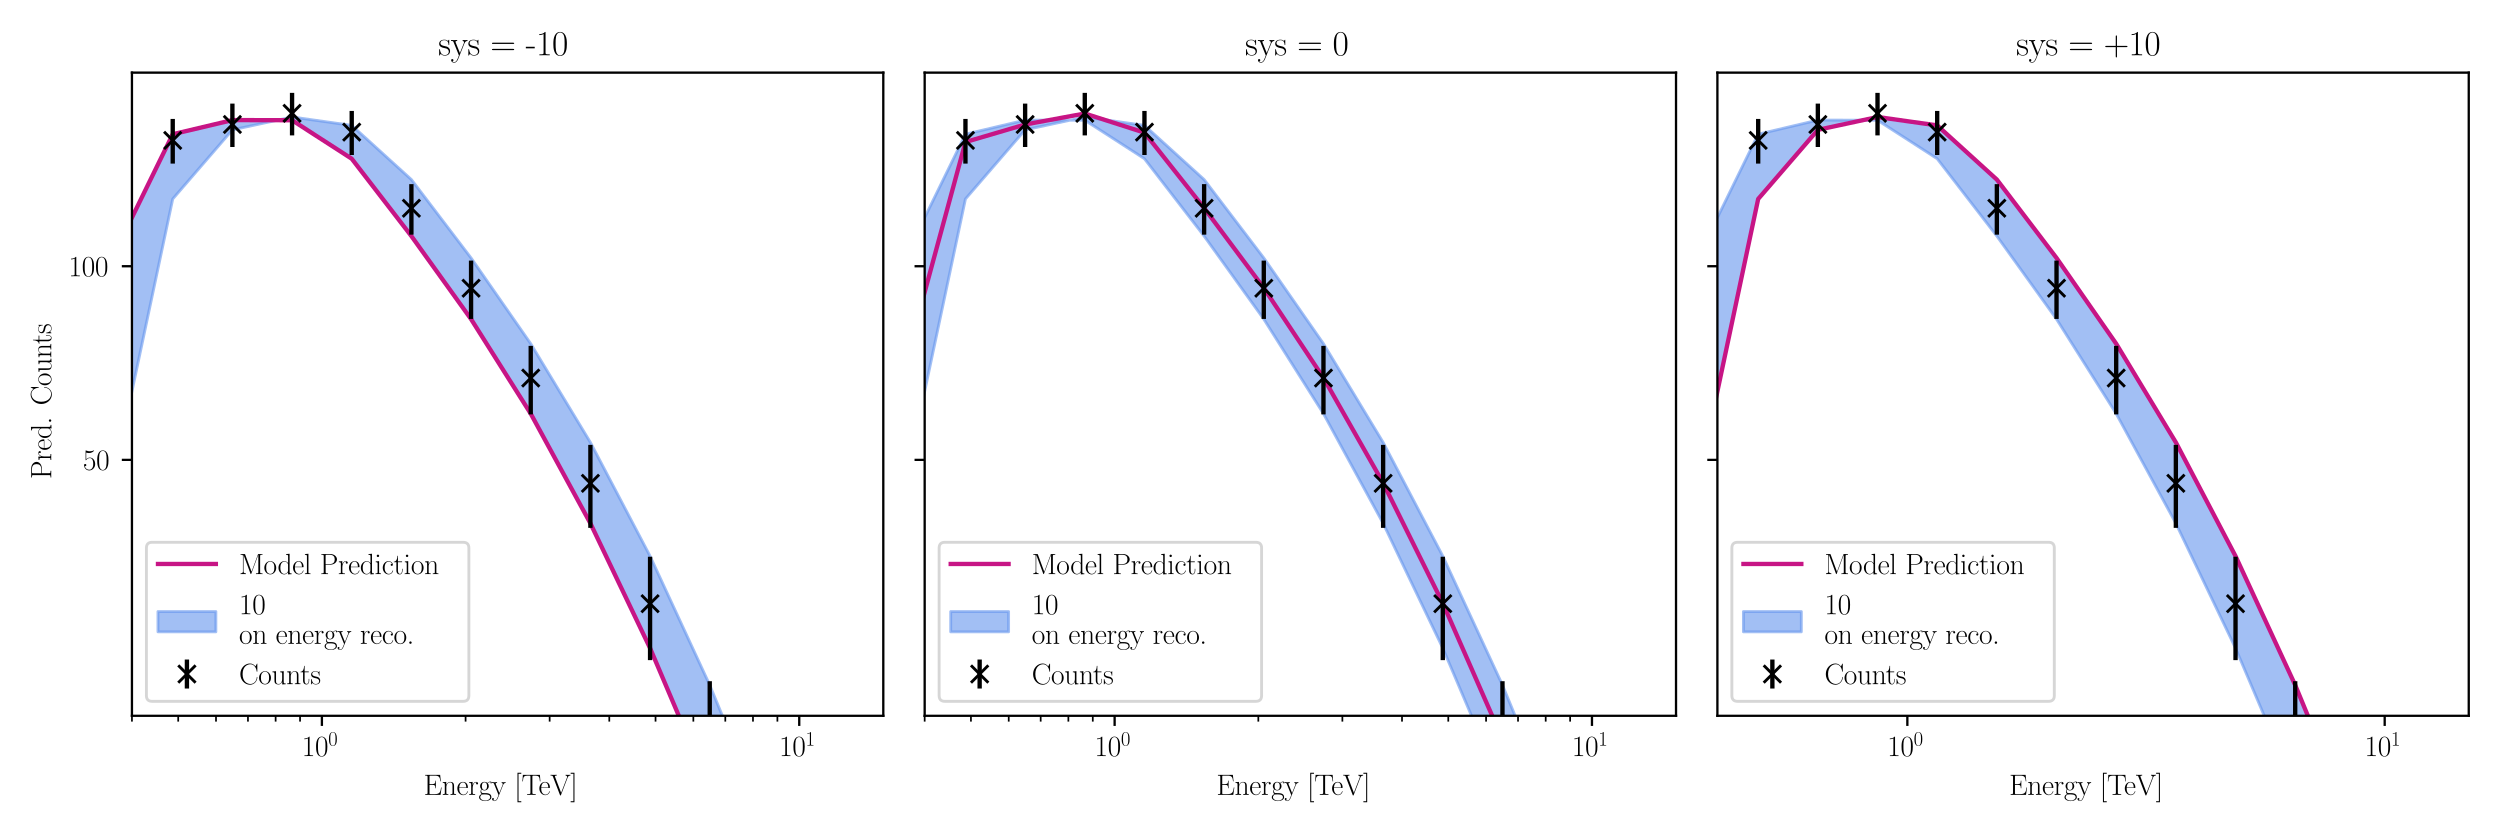 <?xml version="1.0" encoding="utf-8" standalone="no"?>
<!DOCTYPE svg PUBLIC "-//W3C//DTD SVG 1.1//EN"
  "http://www.w3.org/Graphics/SVG/1.1/DTD/svg11.dtd">
<svg xmlns:xlink="http://www.w3.org/1999/xlink" width="864pt" height="288pt" viewBox="0 0 864 288" xmlns="http://www.w3.org/2000/svg" version="1.1">
 <defs>
  <style type="text/css">*{stroke-linejoin: round; stroke-linecap: butt}</style>
 </defs>
 <g id="figure_1">
  <g id="patch_1">
   <path d="M 0 288 
L 864 288 
L 864 0 
L 0 0 
z
" style="fill: #ffffff"/>
  </g>
  <g id="axes_1">
   <g id="patch_2">
    <path d="M 45.6 247.382 
L 305.266 247.382 
L 305.266 25.102 
L 45.6 25.102 
z
" style="fill: #ffffff"/>
   </g>
   <g id="PolyCollection_1">
    <path d="M -43.411 222816.077 
L -43.411 222816.077 
L -22.79 222816.077 
L -2.169 222816.077 
L 18.452 218.324 
L 39.074 88.53 
L 59.695 46.39 
L 80.316 41.503 
L 100.937 41.549 
L 121.558 54.859 
L 142.179 81.6 
L 162.8 110.298 
L 183.422 142.971 
L 204.043 180.87 
L 224.664 223.999 
L 245.285 272.555 
L 265.906 327.235 
L 286.527 390.017 
L 307.149 461.862 
L 327.77 544.509 
L 348.391 642.738 
L 369.012 757.827 
L 389.633 893.542 
L 410.254 1067.117 
L 430.875 1328.12 
L 430.875 1115.613 
L 430.875 1115.613 
L 410.254 932.084 
L 389.633 790.149 
L 369.012 671.178 
L 348.391 569.228 
L 327.77 482.871 
L 307.149 408.609 
L 286.527 343.539 
L 265.906 286.795 
L 245.285 236.771 
L 224.664 192.196 
L 204.043 152.898 
L 183.422 118.792 
L 162.8 89.16 
L 142.179 62.068 
L 121.558 43.343 
L 100.937 40.435 
L 80.316 44.878 
L 59.695 68.757 
L 39.074 166.047 
L 18.452 222816.077 
L -2.169 222816.077 
L -22.79 222816.077 
L -43.411 222816.077 
z
" clip-path="url(#p0a5ef871a7)" style="fill: #6495ed; fill-opacity: 0.6; stroke: #6495ed; stroke-opacity: 0.6"/>
   </g>
   <g id="matplotlib.axis_1">
    <g id="xtick_1">
     <g id="line2d_1">
      <defs>
       <path id="mfe1169cfa1" d="M 0 0 
L 0 3.5 
" style="stroke: #000000; stroke-width: 0.8"/>
      </defs>
      <g>
       <use xlink:href="#mfe1169cfa1" x="111.248" y="247.382" style="stroke: #000000; stroke-width: 0.8"/>
      </g>
     </g>
     <g id="text_1">
      <!-- $\mathdefault{10^{0}}$ -->
      <g transform="translate(104.281 261.3) scale(0.1 -0.1)">
       <defs>
        <path id="CMR17-31" d="M 1702 4083 
C 1702 4217 1696 4224 1606 4224 
C 1357 3927 979 3833 621 3820 
C 602 3820 570 3820 563 3808 
C 557 3795 557 3782 557 3648 
C 755 3648 1088 3686 1344 3839 
L 1344 467 
C 1344 243 1331 166 781 166 
L 589 166 
L 589 0 
C 896 6 1216 12 1523 12 
C 1830 12 2150 6 2458 0 
L 2458 166 
L 2266 166 
C 1715 166 1702 236 1702 467 
L 1702 4083 
z
" transform="scale(0.016)"/>
        <path id="CMR17-30" d="M 2688 2038 
C 2688 2430 2682 3099 2413 3613 
C 2176 4063 1798 4224 1466 4224 
C 1158 4224 768 4082 525 3620 
C 269 3137 243 2539 243 2038 
C 243 1671 250 1112 448 623 
C 723 -39 1216 -128 1466 -128 
C 1760 -128 2208 -7 2470 604 
C 2662 1048 2688 1568 2688 2038 
z
M 1466 -26 
C 1056 -26 813 328 723 816 
C 653 1196 653 1749 653 2109 
C 653 2604 653 3015 736 3407 
C 858 3954 1216 4121 1466 4121 
C 1728 4121 2067 3947 2189 3420 
C 2272 3054 2278 2623 2278 2109 
C 2278 1691 2278 1176 2202 797 
C 2067 96 1690 -26 1466 -26 
z
" transform="scale(0.016)"/>
       </defs>
       <use xlink:href="#CMR17-31" transform="scale(0.996)"/>
       <use xlink:href="#CMR17-30" transform="translate(45.69 0) scale(0.996)"/>
       <use xlink:href="#CMR17-30" transform="translate(91.381 36.154) scale(0.697)"/>
      </g>
     </g>
    </g>
    <g id="xtick_2">
     <g id="line2d_2">
      <g>
       <use xlink:href="#mfe1169cfa1" x="276.217" y="247.382" style="stroke: #000000; stroke-width: 0.8"/>
      </g>
     </g>
     <g id="text_2">
      <!-- $\mathdefault{10^{1}}$ -->
      <g transform="translate(269.25 261.3) scale(0.1 -0.1)">
       <use xlink:href="#CMR17-31" transform="scale(0.996)"/>
       <use xlink:href="#CMR17-30" transform="translate(45.69 0) scale(0.996)"/>
       <use xlink:href="#CMR17-31" transform="translate(91.381 36.154) scale(0.697)"/>
      </g>
     </g>
    </g>
    <g id="xtick_3">
     <g id="line2d_3">
      <defs>
       <path id="md162d1a7fc" d="M 0 0 
L 0 2 
" style="stroke: #000000; stroke-width: 0.6"/>
      </defs>
      <g>
       <use xlink:href="#md162d1a7fc" x="45.6" y="247.382" style="stroke: #000000; stroke-width: 0.6"/>
      </g>
     </g>
    </g>
    <g id="xtick_4">
     <g id="line2d_4">
      <g>
       <use xlink:href="#md162d1a7fc" x="61.587" y="247.382" style="stroke: #000000; stroke-width: 0.6"/>
      </g>
     </g>
    </g>
    <g id="xtick_5">
     <g id="line2d_5">
      <g>
       <use xlink:href="#md162d1a7fc" x="74.649" y="247.382" style="stroke: #000000; stroke-width: 0.6"/>
      </g>
     </g>
    </g>
    <g id="xtick_6">
     <g id="line2d_6">
      <g>
       <use xlink:href="#md162d1a7fc" x="85.693" y="247.382" style="stroke: #000000; stroke-width: 0.6"/>
      </g>
     </g>
    </g>
    <g id="xtick_7">
     <g id="line2d_7">
      <g>
       <use xlink:href="#md162d1a7fc" x="95.26" y="247.382" style="stroke: #000000; stroke-width: 0.6"/>
      </g>
     </g>
    </g>
    <g id="xtick_8">
     <g id="line2d_8">
      <g>
       <use xlink:href="#md162d1a7fc" x="103.699" y="247.382" style="stroke: #000000; stroke-width: 0.6"/>
      </g>
     </g>
    </g>
    <g id="xtick_9">
     <g id="line2d_9">
      <g>
       <use xlink:href="#md162d1a7fc" x="160.908" y="247.382" style="stroke: #000000; stroke-width: 0.6"/>
      </g>
     </g>
    </g>
    <g id="xtick_10">
     <g id="line2d_10">
      <g>
       <use xlink:href="#md162d1a7fc" x="189.958" y="247.382" style="stroke: #000000; stroke-width: 0.6"/>
      </g>
     </g>
    </g>
    <g id="xtick_11">
     <g id="line2d_11">
      <g>
       <use xlink:href="#md162d1a7fc" x="210.569" y="247.382" style="stroke: #000000; stroke-width: 0.6"/>
      </g>
     </g>
    </g>
    <g id="xtick_12">
     <g id="line2d_12">
      <g>
       <use xlink:href="#md162d1a7fc" x="226.556" y="247.382" style="stroke: #000000; stroke-width: 0.6"/>
      </g>
     </g>
    </g>
    <g id="xtick_13">
     <g id="line2d_13">
      <g>
       <use xlink:href="#md162d1a7fc" x="239.619" y="247.382" style="stroke: #000000; stroke-width: 0.6"/>
      </g>
     </g>
    </g>
    <g id="xtick_14">
     <g id="line2d_14">
      <g>
       <use xlink:href="#md162d1a7fc" x="250.663" y="247.382" style="stroke: #000000; stroke-width: 0.6"/>
      </g>
     </g>
    </g>
    <g id="xtick_15">
     <g id="line2d_15">
      <g>
       <use xlink:href="#md162d1a7fc" x="260.23" y="247.382" style="stroke: #000000; stroke-width: 0.6"/>
      </g>
     </g>
    </g>
    <g id="xtick_16">
     <g id="line2d_16">
      <g>
       <use xlink:href="#md162d1a7fc" x="268.668" y="247.382" style="stroke: #000000; stroke-width: 0.6"/>
      </g>
     </g>
    </g>
    <g id="text_3">
     <!-- Energy [TeV] -->
     <g transform="translate(146.431 274.709) scale(0.1 -0.1)">
      <defs>
       <path id="CMR17-45" d="M 3885 1614 
L 3770 1614 
C 3629 676 3546 166 2419 166 
L 1530 166 
C 1274 166 1261 198 1261 415 
L 1261 2176 
L 1862 2176 
C 2464 2176 2522 1959 2522 1429 
L 2637 1429 
L 2637 3086 
L 2522 3086 
C 2522 2558 2464 2342 1862 2342 
L 1261 2342 
L 1261 3924 
C 1261 4141 1274 4172 1530 4172 
L 2406 4172 
C 3398 4172 3514 3778 3603 2933 
L 3718 2933 
L 3565 4339 
L 326 4339 
L 326 4172 
C 768 4172 838 4172 838 3886 
L 838 453 
C 838 166 768 166 326 166 
L 326 0 
L 3654 0 
L 3885 1614 
z
" transform="scale(0.016)"/>
       <path id="CMR17-6e" d="M 2656 1954 
C 2656 2282 2592 2816 1837 2816 
C 1331 2816 1069 2424 973 2166 
L 966 2166 
L 966 2816 
L 211 2745 
L 211 2578 
C 589 2578 646 2540 646 2231 
L 646 443 
C 646 198 621 166 211 166 
L 211 0 
C 365 12 646 12 813 12 
C 979 12 1267 12 1421 0 
L 1421 166 
C 1011 166 986 192 986 443 
L 986 1678 
C 986 2269 1344 2713 1792 2713 
C 2266 2713 2317 2289 2317 1980 
L 2317 443 
C 2317 198 2291 166 1882 166 
L 1882 0 
C 2035 12 2317 12 2483 12 
C 2650 12 2938 12 3091 0 
L 3091 166 
C 2682 166 2656 192 2656 443 
L 2656 1954 
z
" transform="scale(0.016)"/>
       <path id="CMR17-65" d="M 2438 1503 
C 2464 1529 2464 1542 2464 1606 
C 2464 2251 2118 2816 1389 2816 
C 710 2816 173 2175 173 1394 
C 173 554 781 -64 1459 -64 
C 2176 -64 2458 619 2458 755 
C 2458 800 2419 800 2406 800 
C 2362 800 2355 787 2330 709 
C 2189 270 1837 51 1504 51 
C 1229 51 954 206 781 490 
C 582 819 582 1200 582 1503 
L 2438 1503 
z
M 589 1600 
C 634 2511 1126 2713 1382 2713 
C 1818 2713 2112 2308 2118 1600 
L 589 1600 
z
" transform="scale(0.016)"/>
       <path id="CMR17-72" d="M 960 1517 
C 960 2134 1222 2713 1702 2713 
C 1747 2713 1792 2707 1837 2687 
C 1837 2687 1696 2642 1696 2475 
C 1696 2321 1818 2257 1914 2257 
C 1990 2257 2131 2302 2131 2482 
C 2131 2687 1926 2816 1709 2816 
C 1222 2816 1011 2340 947 2115 
L 941 2115 
L 941 2816 
L 198 2745 
L 198 2578 
C 576 2578 634 2540 634 2231 
L 634 443 
C 634 198 608 166 198 166 
L 198 0 
C 352 12 646 12 813 12 
C 998 12 1325 12 1498 0 
L 1498 166 
C 1037 166 960 166 960 455 
L 960 1517 
z
" transform="scale(0.016)"/>
       <path id="CMR17-67" d="M 710 1165 
C 832 1068 1043 960 1299 960 
C 1805 960 2240 1359 2240 1895 
C 2240 2063 2189 2321 1997 2521 
C 2176 2713 2438 2777 2586 2777 
C 2611 2777 2650 2777 2682 2758 
C 2656 2751 2598 2726 2598 2623 
C 2598 2540 2656 2483 2739 2483 
C 2835 2483 2886 2547 2886 2630 
C 2886 2751 2790 2880 2586 2880 
C 2330 2880 2106 2758 1926 2591 
C 1734 2764 1504 2828 1299 2828 
C 794 2828 358 2431 358 1895 
C 358 1527 570 1294 634 1230 
C 442 1004 442 742 442 710 
C 442 544 506 300 723 166 
C 390 82 128 -184 128 -517 
C 128 -996 736 -1344 1466 -1344 
C 2170 -1344 2803 -1009 2803 -510 
C 2803 384 1856 384 1363 384 
C 1216 384 954 384 922 390 
C 723 422 589 601 589 825 
C 589 883 589 1024 710 1165 
z
M 1299 1068 
C 736 1068 736 1766 736 1895 
C 736 2024 736 2719 1299 2719 
C 1862 2719 1862 2024 1862 1895 
C 1862 1766 1862 1068 1299 1068 
z
M 1466 -1236 
C 826 -1236 384 -883 384 -517 
C 384 -311 493 -118 634 -11 
C 794 102 858 102 1293 102 
C 1818 102 2547 102 2547 -517 
C 2547 -883 2106 -1236 1466 -1236 
z
" transform="scale(0.016)"/>
       <path id="CMR17-79" d="M 2496 2183 
C 2656 2579 2944 2585 3034 2585 
L 3034 2752 
C 2912 2745 2752 2739 2630 2739 
C 2496 2739 2285 2739 2157 2752 
L 2157 2585 
C 2400 2566 2406 2384 2406 2332 
C 2406 2268 2394 2235 2362 2158 
L 1664 409 
L 902 2300 
C 870 2378 870 2423 870 2430 
C 870 2572 1018 2585 1171 2585 
L 1171 2752 
C 1018 2739 742 2739 582 2739 
C 410 2739 205 2739 64 2752 
L 64 2585 
C 410 2585 448 2553 531 2345 
L 1485 -31 
C 1197 -795 1030 -1242 627 -1242 
C 557 -1242 397 -1223 282 -1106 
C 429 -1093 493 -1002 493 -892 
C 493 -782 416 -685 288 -685 
C 147 -685 77 -782 77 -899 
C 77 -1158 339 -1344 627 -1344 
C 998 -1344 1229 -983 1357 -659 
L 2496 2183 
z
" transform="scale(0.016)"/>
       <path id="CMR17-5b" d="M 1504 -1600 
L 1504 -1376 
L 902 -1376 
L 902 4575 
L 1504 4575 
L 1504 4800 
L 678 4800 
L 678 -1600 
L 1504 -1600 
z
" transform="scale(0.016)"/>
       <path id="CMR17-54" d="M 3981 4332 
L 288 4332 
L 179 2924 
L 294 2924 
C 378 3981 467 4166 1453 4166 
C 1568 4166 1754 4166 1805 4159 
C 1926 4140 1926 4064 1926 3917 
L 1926 465 
C 1926 236 1907 166 1376 166 
L 1197 166 
L 1197 0 
C 1504 6 1824 12 2138 12 
C 2451 12 2771 6 3078 0 
L 3078 166 
L 2899 166 
C 2368 166 2349 236 2349 465 
L 2349 3917 
C 2349 4057 2349 4134 2464 4159 
C 2515 4166 2701 4166 2816 4166 
C 3795 4166 3891 3981 3974 2924 
L 4090 2924 
L 3981 4332 
z
" transform="scale(0.016)"/>
       <path id="CMR17-56" d="M 3776 3762 
C 3834 3903 3936 4179 4365 4185 
L 4365 4352 
C 4218 4339 4051 4339 3891 4339 
C 3738 4339 3475 4339 3328 4352 
L 3328 4185 
C 3648 4166 3661 3942 3661 3903 
C 3661 3833 3642 3788 3622 3737 
L 2362 448 
L 1043 3903 
C 1024 3948 1011 3980 1011 4012 
C 1011 4185 1267 4185 1402 4185 
L 1402 4352 
C 1197 4339 896 4339 685 4339 
C 518 4339 218 4339 64 4352 
L 64 4185 
C 435 4185 506 4160 582 3955 
L 2106 -26 
C 2138 -116 2144 -128 2214 -128 
C 2285 -128 2291 -116 2323 -26 
L 3776 3762 
z
" transform="scale(0.016)"/>
       <path id="CMR17-5d" d="M 915 4800 
L 90 4800 
L 90 4575 
L 691 4575 
L 691 -1376 
L 90 -1376 
L 90 -1600 
L 915 -1600 
L 915 4800 
z
" transform="scale(0.016)"/>
      </defs>
      <use xlink:href="#CMR17-45" transform="scale(0.996)"/>
      <use xlink:href="#CMR17-6e" transform="translate(62.586 0) scale(0.996)"/>
      <use xlink:href="#CMR17-65" transform="translate(113.482 0) scale(0.996)"/>
      <use xlink:href="#CMR17-72" transform="translate(153.967 0) scale(0.996)"/>
      <use xlink:href="#CMR17-67" transform="translate(189.248 0) scale(0.996)"/>
      <use xlink:href="#CMR17-79" transform="translate(234.939 0) scale(0.996)"/>
      <use xlink:href="#CMR17-5b" transform="translate(313.307 0) scale(0.996)"/>
      <use xlink:href="#CMR17-54" transform="translate(338.179 0) scale(0.996)"/>
      <use xlink:href="#CMR17-65" transform="translate(396.881 0) scale(0.996)"/>
      <use xlink:href="#CMR17-56" transform="translate(437.367 0) scale(0.996)"/>
      <use xlink:href="#CMR17-5d" transform="translate(506.439 0) scale(0.996)"/>
     </g>
    </g>
   </g>
   <g id="matplotlib.axis_2">
    <g id="ytick_1">
     <g id="line2d_17">
      <defs>
       <path id="m25ffaf024b" d="M 0 0 
L -3.5 0 
" style="stroke: #000000; stroke-width: 0.8"/>
      </defs>
      <g>
       <use xlink:href="#m25ffaf024b" x="45.6" y="158.928" style="stroke: #000000; stroke-width: 0.8"/>
      </g>
     </g>
     <g id="text_4">
      <!-- 50 -->
      <g transform="translate(28.637 162.387) scale(0.1 -0.1)">
       <defs>
        <path id="CMR17-35" d="M 730 3750 
C 794 3724 1056 3641 1325 3641 
C 1920 3641 2246 3961 2432 4140 
C 2432 4191 2432 4224 2394 4224 
C 2387 4224 2374 4224 2323 4198 
C 2099 4102 1837 4032 1517 4032 
C 1325 4032 1037 4055 723 4191 
C 653 4224 640 4224 634 4224 
C 602 4224 595 4217 595 4090 
L 595 2231 
C 595 2113 595 2080 659 2080 
C 691 2080 704 2093 736 2139 
C 941 2435 1222 2560 1542 2560 
C 1766 2560 2246 2415 2246 1293 
C 2246 1087 2246 716 2054 422 
C 1894 159 1645 25 1370 25 
C 947 25 518 319 403 812 
C 429 806 480 793 506 793 
C 589 793 749 838 749 1036 
C 749 1209 627 1280 506 1280 
C 358 1280 262 1190 262 1011 
C 262 454 704 -128 1382 -128 
C 2042 -128 2669 441 2669 1267 
C 2669 2054 2170 2662 1549 2662 
C 1222 2662 947 2540 730 2304 
L 730 3750 
z
" transform="scale(0.016)"/>
       </defs>
       <use xlink:href="#CMR17-35" transform="scale(0.996)"/>
       <use xlink:href="#CMR17-30" transform="translate(45.69 0) scale(0.996)"/>
      </g>
     </g>
    </g>
    <g id="ytick_2">
     <g id="line2d_18">
      <g>
       <use xlink:href="#m25ffaf024b" x="45.6" y="92.015" style="stroke: #000000; stroke-width: 0.8"/>
      </g>
     </g>
     <g id="text_5">
      <!-- 100 -->
      <g transform="translate(23.656 95.474) scale(0.1 -0.1)">
       <use xlink:href="#CMR17-31" transform="scale(0.996)"/>
       <use xlink:href="#CMR17-30" transform="translate(45.69 0) scale(0.996)"/>
       <use xlink:href="#CMR17-30" transform="translate(91.381 0) scale(0.996)"/>
      </g>
     </g>
    </g>
    <g id="text_6">
     <!-- Pred. Counts -->
     <g transform="translate(17.718 165.549) rotate(-90) scale(0.1 -0.1)">
      <defs>
       <path id="CMR17-50" d="M 1267 2048 
L 2291 2048 
C 3117 2048 3718 2583 3718 3187 
C 3718 3791 3130 4352 2291 4352 
L 333 4352 
L 333 4185 
C 774 4185 845 4185 845 3899 
L 845 453 
C 845 166 774 166 333 166 
L 333 0 
C 518 12 858 12 1056 12 
C 1254 12 1594 12 1779 0 
L 1779 166 
C 1338 166 1267 166 1267 453 
L 1267 2048 
z
M 1254 2182 
L 1254 3937 
C 1254 4153 1267 4185 1523 4185 
L 2170 4185 
C 2995 4185 3232 3715 3232 3187 
C 3232 2608 2950 2182 2170 2182 
L 1254 2182 
z
" transform="scale(0.016)"/>
       <path id="CMR17-64" d="M 1869 4345 
L 1869 4179 
C 2246 4179 2304 4141 2304 3843 
L 2304 2371 
C 2278 2403 2016 2816 1498 2816 
C 845 2816 211 2228 211 1376 
C 211 529 806 -64 1434 -64 
C 1978 -64 2259 361 2291 406 
L 2291 -64 
L 3066 -13 
L 3066 154 
C 2688 154 2630 193 2630 503 
L 2630 4416 
L 1869 4345 
z
M 2291 762 
C 2291 568 2176 393 2029 264 
C 1811 70 1594 38 1472 38 
C 1286 38 621 135 621 1369 
C 621 2636 1363 2713 1530 2713 
C 1824 2713 2061 2545 2208 2313 
C 2291 2177 2291 2157 2291 2041 
L 2291 762 
z
" transform="scale(0.016)"/>
       <path id="CMR17-2e" d="M 1062 262 
C 1062 422 934 524 800 524 
C 672 524 538 422 538 262 
C 538 102 666 0 800 0 
C 928 0 1062 102 1062 262 
z
" transform="scale(0.016)"/>
       <path id="CMR17-43" d="M 3974 4351 
C 3974 4467 3968 4473 3930 4473 
C 3904 4473 3898 4467 3853 4390 
L 3571 3849 
C 3258 4249 2874 4480 2381 4480 
C 1286 4480 294 3507 294 2179 
C 294 837 1286 -128 2387 -128 
C 3366 -128 3974 741 3974 1482 
C 3974 1547 3974 1573 3917 1573 
C 3866 1573 3866 1553 3859 1495 
C 3808 592 3168 38 2477 38 
C 1824 38 781 502 781 2179 
C 781 3862 1843 4313 2464 4313 
C 3187 4313 3712 3681 3834 2785 
C 3846 2707 3846 2695 3904 2695 
C 3974 2695 3974 2707 3974 2824 
L 3974 4351 
z
" transform="scale(0.016)"/>
       <path id="CMR17-6f" d="M 2758 1356 
C 2758 2176 2163 2816 1466 2816 
C 768 2816 173 2176 173 1356 
C 173 550 768 -64 1466 -64 
C 2163 -64 2758 550 2758 1356 
z
M 1466 51 
C 1165 51 909 230 762 480 
C 602 768 582 1126 582 1408 
C 582 1676 595 2009 762 2297 
C 890 2508 1139 2713 1466 2713 
C 1754 2713 1997 2553 2150 2329 
C 2349 2028 2349 1606 2349 1408 
C 2349 1158 2336 774 2163 467 
C 1984 172 1709 51 1466 51 
z
" transform="scale(0.016)"/>
       <path id="CMR17-75" d="M 1882 2745 
L 1882 2579 
C 2259 2579 2317 2540 2317 2229 
L 2317 1053 
C 2317 510 2029 38 1555 38 
C 1030 38 986 355 986 691 
L 986 2816 
L 211 2745 
L 211 2579 
C 467 2579 640 2579 646 2320 
L 646 1079 
C 646 646 646 368 813 187 
C 896 103 1056 -64 1517 -64 
C 2061 -64 2272 400 2323 536 
L 2330 536 
L 2330 -64 
L 3091 -13 
L 3091 154 
C 2714 154 2656 193 2656 503 
L 2656 2816 
L 1882 2745 
z
" transform="scale(0.016)"/>
       <path id="CMR17-74" d="M 966 2585 
L 1862 2585 
L 1862 2752 
L 966 2752 
L 966 3968 
L 851 3968 
C 838 3292 614 2700 70 2687 
L 70 2585 
L 627 2585 
L 627 778 
C 627 655 627 -64 1370 -64 
C 1747 -64 1965 308 1965 784 
L 1965 1151 
L 1850 1151 
L 1850 790 
C 1850 347 1677 51 1408 51 
C 1222 51 966 179 966 765 
L 966 2585 
z
" transform="scale(0.016)"/>
       <path id="CMR17-73" d="M 1978 2688 
C 1978 2803 1971 2809 1933 2809 
C 1907 2809 1901 2803 1824 2707 
C 1805 2681 1747 2617 1728 2592 
C 1523 2809 1235 2816 1126 2816 
C 416 2816 160 2444 160 2073 
C 160 1497 813 1363 998 1324 
C 1402 1241 1542 1216 1677 1100 
C 1760 1024 1901 883 1901 652 
C 1901 384 1747 38 1158 38 
C 602 38 403 460 288 1024 
C 269 1113 269 1120 218 1120 
C 166 1120 160 1113 160 985 
L 160 64 
C 160 -52 166 -58 205 -58 
C 237 -58 243 -52 275 0 
C 314 57 410 211 448 275 
C 576 102 800 -64 1158 -64 
C 1792 -64 2131 281 2131 780 
C 2131 1107 1958 1280 1875 1356 
C 1683 1555 1459 1600 1190 1651 
C 838 1728 390 1817 390 2208 
C 390 2374 480 2726 1126 2726 
C 1811 2726 1850 2086 1862 1881 
C 1869 1849 1901 1843 1920 1843 
C 1978 1843 1978 1862 1978 1971 
L 1978 2688 
z
" transform="scale(0.016)"/>
      </defs>
      <use xlink:href="#CMR17-50" transform="scale(0.996)"/>
      <use xlink:href="#CMR17-72" transform="translate(62.586 0) scale(0.996)"/>
      <use xlink:href="#CMR17-65" transform="translate(97.867 0) scale(0.996)"/>
      <use xlink:href="#CMR17-64" transform="translate(138.353 0) scale(0.996)"/>
      <use xlink:href="#CMR17-2e" transform="translate(189.248 0) scale(0.996)"/>
      <use xlink:href="#CMR17-43" transform="translate(254.605 0) scale(0.996)"/>
      <use xlink:href="#CMR17-6f" transform="translate(321.115 0) scale(0.996)"/>
      <use xlink:href="#CMR17-75" transform="translate(366.805 0) scale(0.996)"/>
      <use xlink:href="#CMR17-6e" transform="translate(417.701 0) scale(0.996)"/>
      <use xlink:href="#CMR17-74" transform="translate(465.993 0) scale(0.996)"/>
      <use xlink:href="#CMR17-73" transform="translate(501.274 0) scale(0.996)"/>
     </g>
    </g>
   </g>
   <g id="line2d_19">
    <path d="M 18.446 289 
L 18.452 218.324 
L 39.074 88.53 
L 59.695 46.39 
L 80.316 41.503 
L 100.937 41.549 
L 121.558 54.859 
L 142.179 81.6 
L 162.8 110.298 
L 183.422 142.971 
L 204.043 180.87 
L 224.664 223.999 
L 245.285 272.555 
L 251.487 289 
" clip-path="url(#p0a5ef871a7)" style="fill: none; stroke: #c71585; stroke-width: 1.5; stroke-linecap: square"/>
   </g>
   <g id="LineCollection_1">
    <path clip-path="url(#p0a5ef871a7)" style="fill: none; stroke: #000000; stroke-width: 1.5"/>
    <path clip-path="url(#p0a5ef871a7)" style="fill: none; stroke: #000000; stroke-width: 1.5"/>
    <path clip-path="url(#p0a5ef871a7)" style="fill: none; stroke: #000000; stroke-width: 1.5"/>
    <path clip-path="url(#p0a5ef871a7)" style="fill: none; stroke: #000000; stroke-width: 1.5"/>
    <path d="M 39.074 136.732 
L 39.074 113.771 
" clip-path="url(#p0a5ef871a7)" style="fill: none; stroke: #000000; stroke-width: 1.5"/>
    <path d="M 59.695 56.55 
L 59.695 41.105 
" clip-path="url(#p0a5ef871a7)" style="fill: none; stroke: #000000; stroke-width: 1.5"/>
    <path d="M 80.316 50.813 
L 80.316 35.804 
" clip-path="url(#p0a5ef871a7)" style="fill: none; stroke: #000000; stroke-width: 1.5"/>
    <path d="M 100.937 46.798 
L 100.937 32.086 
" clip-path="url(#p0a5ef871a7)" style="fill: none; stroke: #000000; stroke-width: 1.5"/>
    <path d="M 121.558 53.565 
L 121.558 38.348 
" clip-path="url(#p0a5ef871a7)" style="fill: none; stroke: #000000; stroke-width: 1.5"/>
    <path d="M 142.179 81.09 
L 142.179 63.64 
" clip-path="url(#p0a5ef871a7)" style="fill: none; stroke: #000000; stroke-width: 1.5"/>
    <path d="M 162.8 110.213 
L 162.8 90.058 
" clip-path="url(#p0a5ef871a7)" style="fill: none; stroke: #000000; stroke-width: 1.5"/>
    <path d="M 183.422 143.227 
L 183.422 119.525 
" clip-path="url(#p0a5ef871a7)" style="fill: none; stroke: #000000; stroke-width: 1.5"/>
    <path d="M 204.043 182.439 
L 204.043 153.755 
" clip-path="url(#p0a5ef871a7)" style="fill: none; stroke: #000000; stroke-width: 1.5"/>
    <path d="M 224.664 228.138 
L 224.664 192.414 
" clip-path="url(#p0a5ef871a7)" style="fill: none; stroke: #000000; stroke-width: 1.5"/>
    <path d="M 245.285 281.338 
L 245.285 235.424 
" clip-path="url(#p0a5ef871a7)" style="fill: none; stroke: #000000; stroke-width: 1.5"/>
    <path d="M 265.906 289 
L 265.906 282.525 
" clip-path="url(#p0a5ef871a7)" style="fill: none; stroke: #000000; stroke-width: 1.5"/>
    <path clip-path="url(#p0a5ef871a7)" style="fill: none; stroke: #000000; stroke-width: 1.5"/>
    <path clip-path="url(#p0a5ef871a7)" style="fill: none; stroke: #000000; stroke-width: 1.5"/>
    <path clip-path="url(#p0a5ef871a7)" style="fill: none; stroke: #000000; stroke-width: 1.5"/>
    <path clip-path="url(#p0a5ef871a7)" style="fill: none; stroke: #000000; stroke-width: 1.5"/>
    <path clip-path="url(#p0a5ef871a7)" style="fill: none; stroke: #000000; stroke-width: 1.5"/>
    <path clip-path="url(#p0a5ef871a7)" style="fill: none; stroke: #000000; stroke-width: 1.5"/>
    <path clip-path="url(#p0a5ef871a7)" style="fill: none; stroke: #000000; stroke-width: 1.5"/>
    <path clip-path="url(#p0a5ef871a7)" style="fill: none; stroke: #000000; stroke-width: 1.5"/>
   </g>
   <g id="line2d_20">
    <defs>
     <path id="mc7321ef667" d="M -3 3 
L 3 -3 
M -3 -3 
L 3 3 
" style="stroke: #000000"/>
    </defs>
    <g clip-path="url(#p0a5ef871a7)">
     <use xlink:href="#mc7321ef667" x="37.165" y="20737" style="stroke: #000000"/>
     <use xlink:href="#mc7321ef667" x="39.074" y="124.57" style="stroke: #000000"/>
     <use xlink:href="#mc7321ef667" x="59.695" y="48.519" style="stroke: #000000"/>
     <use xlink:href="#mc7321ef667" x="80.316" y="43.017" style="stroke: #000000"/>
     <use xlink:href="#mc7321ef667" x="100.937" y="39.162" style="stroke: #000000"/>
     <use xlink:href="#mc7321ef667" x="121.558" y="45.657" style="stroke: #000000"/>
     <use xlink:href="#mc7321ef667" x="142.179" y="71.971" style="stroke: #000000"/>
     <use xlink:href="#mc7321ef667" x="162.8" y="99.611" style="stroke: #000000"/>
     <use xlink:href="#mc7321ef667" x="183.422" y="130.65" style="stroke: #000000"/>
     <use xlink:href="#mc7321ef667" x="204.043" y="167.036" style="stroke: #000000"/>
     <use xlink:href="#mc7321ef667" x="224.664" y="208.633" style="stroke: #000000"/>
     <use xlink:href="#mc7321ef667" x="245.285" y="255.677" style="stroke: #000000"/>
     <use xlink:href="#mc7321ef667" x="265.906" y="308.343" style="stroke: #000000"/>
     <use xlink:href="#mc7321ef667" x="286.527" y="368.943" style="stroke: #000000"/>
     <use xlink:href="#mc7321ef667" x="307.149" y="438.658" style="stroke: #000000"/>
     <use xlink:href="#mc7321ef667" x="327.77" y="518.234" style="stroke: #000000"/>
     <use xlink:href="#mc7321ef667" x="348.391" y="613.458" style="stroke: #000000"/>
     <use xlink:href="#mc7321ef667" x="369.012" y="725.762" style="stroke: #000000"/>
     <use xlink:href="#mc7321ef667" x="389.633" y="857.199" style="stroke: #000000"/>
     <use xlink:href="#mc7321ef667" x="410.254" y="1024.694" style="stroke: #000000"/>
     <use xlink:href="#mc7321ef667" x="430.875" y="1246.623" style="stroke: #000000"/>
    </g>
   </g>
   <g id="patch_3">
    <path d="M 45.6 247.382 
L 45.6 25.102 
" style="fill: none; stroke: #000000; stroke-width: 0.8; stroke-linejoin: miter; stroke-linecap: square"/>
   </g>
   <g id="patch_4">
    <path d="M 305.266 247.382 
L 305.266 25.102 
" style="fill: none; stroke: #000000; stroke-width: 0.8; stroke-linejoin: miter; stroke-linecap: square"/>
   </g>
   <g id="patch_5">
    <path d="M 45.6 247.382 
L 305.266 247.382 
" style="fill: none; stroke: #000000; stroke-width: 0.8; stroke-linejoin: miter; stroke-linecap: square"/>
   </g>
   <g id="patch_6">
    <path d="M 45.6 25.102 
L 305.266 25.102 
" style="fill: none; stroke: #000000; stroke-width: 0.8; stroke-linejoin: miter; stroke-linecap: square"/>
   </g>
   <g id="text_7">
    <!-- sys = -10% -->
    <g transform="translate(151.468 19.102) scale(0.12 -0.12)">
     <defs>
      <path id="CMR17-3d" d="M 4115 2048 
C 4211 2048 4307 2048 4307 2156 
C 4307 2272 4198 2272 4090 2272 
L 512 2272 
C 403 2272 294 2272 294 2156 
C 294 2048 390 2048 486 2048 
L 4115 2048 
z
M 4090 927 
C 4198 927 4307 927 4307 1043 
C 4307 1152 4211 1152 4115 1152 
L 486 1152 
C 390 1152 294 1152 294 1043 
C 294 927 403 927 512 927 
L 4090 927 
z
" transform="scale(0.016)"/>
      <path id="CMR17-2d" d="M 1632 1254 
L 1632 1536 
L 26 1536 
L 26 1254 
L 1632 1254 
z
" transform="scale(0.016)"/>
     </defs>
     <use xlink:href="#CMR17-73" transform="scale(0.996)"/>
     <use xlink:href="#CMR17-79" transform="translate(35.801 0) scale(0.996)"/>
     <use xlink:href="#CMR17-73" transform="translate(84.094 0) scale(0.996)"/>
     <use xlink:href="#CMR17-3d" transform="translate(149.972 0) scale(0.996)"/>
     <use xlink:href="#CMR17-2d" transform="translate(251.762 0) scale(0.996)"/>
     <use xlink:href="#CMR17-31" transform="translate(281.838 0) scale(0.996)"/>
     <use xlink:href="#CMR17-30" transform="translate(327.529 0) scale(0.996)"/>
    </g>
   </g>
   <g id="legend_1">
    <g id="patch_7">
     <path d="M 52.6 242.382 
L 160.039 242.382 
Q 162.039 242.382 162.039 240.382 
L 162.039 189.412 
Q 162.039 187.412 160.039 187.412 
L 52.6 187.412 
Q 50.6 187.412 50.6 189.412 
L 50.6 240.382 
Q 50.6 242.382 52.6 242.382 
z
" style="fill: #ffffff; opacity: 0.8; stroke: #cccccc; stroke-linejoin: miter"/>
    </g>
    <g id="line2d_21">
     <path d="M 54.6 194.912 
L 64.6 194.912 
L 74.6 194.912 
" style="fill: none; stroke: #c71585; stroke-width: 1.5; stroke-linecap: square"/>
    </g>
    <g id="text_8">
     <!-- Model Prediction -->
     <g transform="translate(82.6 198.412) scale(0.1 -0.1)">
      <defs>
       <path id="CMR17-4d" d="M 1338 4249 
C 1299 4345 1293 4352 1158 4352 
L 339 4352 
L 339 4185 
C 781 4185 851 4185 851 3898 
L 851 624 
C 851 465 851 166 339 166 
L 339 0 
C 486 12 755 12 915 12 
C 1075 12 1344 12 1491 0 
L 1491 166 
C 979 166 979 465 979 624 
L 979 4159 
L 986 4159 
L 2490 102 
C 2515 38 2528 0 2579 0 
C 2630 0 2643 38 2669 102 
L 4186 4191 
L 4192 4191 
L 4192 453 
C 4192 166 4122 166 3680 166 
L 3680 0 
C 3853 12 4198 12 4384 12 
C 4570 12 4922 12 5094 0 
L 5094 166 
C 4653 166 4582 166 4582 453 
L 4582 3898 
C 4582 4185 4653 4185 5094 4185 
L 5094 4352 
L 4282 4352 
C 4147 4352 4141 4345 4102 4249 
L 2720 516 
L 1338 4249 
z
" transform="scale(0.016)"/>
       <path id="CMR17-6c" d="M 979 4416 
L 218 4345 
L 218 4179 
C 595 4179 653 4141 653 3835 
L 653 439 
C 653 198 627 166 218 166 
L 218 0 
C 371 12 653 12 813 12 
C 979 12 1261 12 1414 0 
L 1414 166 
C 1005 166 979 191 979 439 
L 979 4416 
z
" transform="scale(0.016)"/>
       <path id="CMR17-69" d="M 992 3961 
C 992 4102 877 4224 730 4224 
C 589 4224 467 4108 467 3961 
C 467 3820 582 3699 730 3699 
C 870 3699 992 3814 992 3961 
z
M 243 2745 
L 243 2579 
C 602 2579 653 2540 653 2231 
L 653 443 
C 653 198 627 166 218 166 
L 218 0 
C 371 12 646 12 806 12 
C 960 12 1222 12 1370 0 
L 1370 166 
C 992 166 979 205 979 436 
L 979 2816 
L 243 2745 
z
" transform="scale(0.016)"/>
       <path id="CMR17-63" d="M 2234 2240 
C 2112 2240 1933 2240 1933 2015 
C 1933 1836 2080 1785 2163 1785 
C 2208 1785 2394 1804 2394 2028 
C 2394 2476 1958 2816 1466 2816 
C 787 2816 211 2201 211 1379 
C 211 521 813 -64 1466 -64 
C 2259 -64 2458 676 2458 747 
C 2458 773 2451 792 2406 792 
C 2362 792 2355 786 2330 702 
C 2163 180 1798 51 1523 51 
C 1114 51 621 431 621 1385 
C 621 2358 1094 2700 1472 2700 
C 1722 2700 2093 2582 2234 2240 
z
" transform="scale(0.016)"/>
      </defs>
      <use xlink:href="#CMR17-4d" transform="scale(0.996)"/>
      <use xlink:href="#CMR17-6f" transform="translate(84.687 0) scale(0.996)"/>
      <use xlink:href="#CMR17-64" transform="translate(132.98 0) scale(0.996)"/>
      <use xlink:href="#CMR17-65" transform="translate(183.875 0) scale(0.996)"/>
      <use xlink:href="#CMR17-6c" transform="translate(224.361 0) scale(0.996)"/>
      <use xlink:href="#CMR17-50" transform="translate(279.308 0) scale(0.996)"/>
      <use xlink:href="#CMR17-72" transform="translate(341.894 0) scale(0.996)"/>
      <use xlink:href="#CMR17-65" transform="translate(377.175 0) scale(0.996)"/>
      <use xlink:href="#CMR17-64" transform="translate(417.661 0) scale(0.996)"/>
      <use xlink:href="#CMR17-69" transform="translate(468.556 0) scale(0.996)"/>
      <use xlink:href="#CMR17-63" transform="translate(493.427 0) scale(0.996)"/>
      <use xlink:href="#CMR17-74" transform="translate(533.913 0) scale(0.996)"/>
      <use xlink:href="#CMR17-69" transform="translate(569.193 0) scale(0.996)"/>
      <use xlink:href="#CMR17-6f" transform="translate(594.065 0) scale(0.996)"/>
      <use xlink:href="#CMR17-6e" transform="translate(639.755 0) scale(0.996)"/>
     </g>
    </g>
    <g id="patch_8">
     <path d="M 54.6 218.356 
L 74.6 218.356 
L 74.6 211.356 
L 54.6 211.356 
z
" style="fill: #6495ed; fill-opacity: 0.6; stroke: #6495ed; stroke-opacity: 0.6; stroke-linejoin: miter"/>
    </g>
    <g id="text_9">
     <!-- 10 % Systematic Error  -->
     <g transform="translate(82.6 212.268) scale(0.1 -0.1)">
      <use xlink:href="#CMR17-31" transform="scale(0.996)"/>
      <use xlink:href="#CMR17-30" transform="translate(45.69 0) scale(0.996)"/>
     </g>
     <!--  on energy reco. -->
     <g transform="translate(82.6 222.507) scale(0.1 -0.1)">
      <use xlink:href="#CMR17-6f" transform="scale(0.996)"/>
      <use xlink:href="#CMR17-6e" transform="translate(45.69 0) scale(0.996)"/>
      <use xlink:href="#CMR17-65" transform="translate(126.662 0) scale(0.996)"/>
      <use xlink:href="#CMR17-6e" transform="translate(167.147 0) scale(0.996)"/>
      <use xlink:href="#CMR17-65" transform="translate(218.043 0) scale(0.996)"/>
      <use xlink:href="#CMR17-72" transform="translate(258.529 0) scale(0.996)"/>
      <use xlink:href="#CMR17-67" transform="translate(293.809 0) scale(0.996)"/>
      <use xlink:href="#CMR17-79" transform="translate(339.5 0) scale(0.996)"/>
      <use xlink:href="#CMR17-72" transform="translate(417.869 0) scale(0.996)"/>
      <use xlink:href="#CMR17-65" transform="translate(453.149 0) scale(0.996)"/>
      <use xlink:href="#CMR17-63" transform="translate(493.635 0) scale(0.996)"/>
      <use xlink:href="#CMR17-6f" transform="translate(534.121 0) scale(0.996)"/>
      <use xlink:href="#CMR17-2e" transform="translate(579.811 0) scale(0.996)"/>
     </g>
    </g>
    <g id="LineCollection_2">
     <path d="M 64.6 237.945 
L 64.6 227.945 
" style="fill: none; stroke: #000000; stroke-width: 1.5"/>
    </g>
    <g id="line2d_22"/>
    <g id="line2d_23">
     <g>
      <use xlink:href="#mc7321ef667" x="64.6" y="232.945" style="stroke: #000000"/>
     </g>
    </g>
    <g id="text_10">
     <!-- Counts -->
     <g transform="translate(82.6 236.445) scale(0.1 -0.1)">
      <use xlink:href="#CMR17-43" transform="scale(0.996)"/>
      <use xlink:href="#CMR17-6f" transform="translate(66.51 0) scale(0.996)"/>
      <use xlink:href="#CMR17-75" transform="translate(112.2 0) scale(0.996)"/>
      <use xlink:href="#CMR17-6e" transform="translate(163.096 0) scale(0.996)"/>
      <use xlink:href="#CMR17-74" transform="translate(211.389 0) scale(0.996)"/>
      <use xlink:href="#CMR17-73" transform="translate(246.669 0) scale(0.996)"/>
     </g>
    </g>
   </g>
  </g>
  <g id="axes_2">
   <g id="patch_9">
    <path d="M 319.566 247.382 
L 579.233 247.382 
L 579.233 25.102 
L 319.566 25.102 
z
" style="fill: #ffffff"/>
   </g>
   <g id="PolyCollection_2">
    <path d="M 230.556 222816.077 
L 230.556 222816.077 
L 251.177 222816.077 
L 271.798 222816.077 
L 292.419 218.324 
L 313.04 88.53 
L 333.661 46.39 
L 354.283 41.503 
L 374.904 41.549 
L 395.525 54.859 
L 416.146 81.6 
L 436.767 110.298 
L 457.388 142.971 
L 478.01 180.87 
L 498.631 223.999 
L 519.252 272.555 
L 539.873 327.235 
L 560.494 390.017 
L 581.115 461.862 
L 601.736 544.509 
L 622.358 642.738 
L 642.979 757.827 
L 663.6 893.542 
L 684.221 1067.117 
L 704.842 1328.12 
L 704.842 1115.613 
L 704.842 1115.613 
L 684.221 932.084 
L 663.6 790.149 
L 642.979 671.178 
L 622.358 569.228 
L 601.736 482.871 
L 581.115 408.609 
L 560.494 343.539 
L 539.873 286.795 
L 519.252 236.771 
L 498.631 192.196 
L 478.01 152.898 
L 457.388 118.792 
L 436.767 89.16 
L 416.146 62.068 
L 395.525 43.343 
L 374.904 40.435 
L 354.283 44.878 
L 333.661 68.757 
L 313.04 166.047 
L 292.419 222816.077 
L 271.798 222816.077 
L 251.177 222816.077 
L 230.556 222816.077 
z
" clip-path="url(#p16ee98ba7f)" style="fill: #6495ed; fill-opacity: 0.6; stroke: #6495ed; stroke-opacity: 0.6"/>
   </g>
   <g id="matplotlib.axis_3">
    <g id="xtick_17">
     <g id="line2d_24">
      <g>
       <use xlink:href="#mfe1169cfa1" x="385.214" y="247.382" style="stroke: #000000; stroke-width: 0.8"/>
      </g>
     </g>
     <g id="text_11">
      <!-- $\mathdefault{10^{0}}$ -->
      <g transform="translate(378.247 261.3) scale(0.1 -0.1)">
       <use xlink:href="#CMR17-31" transform="scale(0.996)"/>
       <use xlink:href="#CMR17-30" transform="translate(45.69 0) scale(0.996)"/>
       <use xlink:href="#CMR17-30" transform="translate(91.381 36.154) scale(0.697)"/>
      </g>
     </g>
    </g>
    <g id="xtick_18">
     <g id="line2d_25">
      <g>
       <use xlink:href="#mfe1169cfa1" x="550.184" y="247.382" style="stroke: #000000; stroke-width: 0.8"/>
      </g>
     </g>
     <g id="text_12">
      <!-- $\mathdefault{10^{1}}$ -->
      <g transform="translate(543.217 261.3) scale(0.1 -0.1)">
       <use xlink:href="#CMR17-31" transform="scale(0.996)"/>
       <use xlink:href="#CMR17-30" transform="translate(45.69 0) scale(0.996)"/>
       <use xlink:href="#CMR17-31" transform="translate(91.381 36.154) scale(0.697)"/>
      </g>
     </g>
    </g>
    <g id="xtick_19">
     <g id="line2d_26">
      <g>
       <use xlink:href="#md162d1a7fc" x="319.566" y="247.382" style="stroke: #000000; stroke-width: 0.6"/>
      </g>
     </g>
    </g>
    <g id="xtick_20">
     <g id="line2d_27">
      <g>
       <use xlink:href="#md162d1a7fc" x="335.554" y="247.382" style="stroke: #000000; stroke-width: 0.6"/>
      </g>
     </g>
    </g>
    <g id="xtick_21">
     <g id="line2d_28">
      <g>
       <use xlink:href="#md162d1a7fc" x="348.616" y="247.382" style="stroke: #000000; stroke-width: 0.6"/>
      </g>
     </g>
    </g>
    <g id="xtick_22">
     <g id="line2d_29">
      <g>
       <use xlink:href="#md162d1a7fc" x="359.66" y="247.382" style="stroke: #000000; stroke-width: 0.6"/>
      </g>
     </g>
    </g>
    <g id="xtick_23">
     <g id="line2d_30">
      <g>
       <use xlink:href="#md162d1a7fc" x="369.227" y="247.382" style="stroke: #000000; stroke-width: 0.6"/>
      </g>
     </g>
    </g>
    <g id="xtick_24">
     <g id="line2d_31">
      <g>
       <use xlink:href="#md162d1a7fc" x="377.666" y="247.382" style="stroke: #000000; stroke-width: 0.6"/>
      </g>
     </g>
    </g>
    <g id="xtick_25">
     <g id="line2d_32">
      <g>
       <use xlink:href="#md162d1a7fc" x="434.875" y="247.382" style="stroke: #000000; stroke-width: 0.6"/>
      </g>
     </g>
    </g>
    <g id="xtick_26">
     <g id="line2d_33">
      <g>
       <use xlink:href="#md162d1a7fc" x="463.925" y="247.382" style="stroke: #000000; stroke-width: 0.6"/>
      </g>
     </g>
    </g>
    <g id="xtick_27">
     <g id="line2d_34">
      <g>
       <use xlink:href="#md162d1a7fc" x="484.536" y="247.382" style="stroke: #000000; stroke-width: 0.6"/>
      </g>
     </g>
    </g>
    <g id="xtick_28">
     <g id="line2d_35">
      <g>
       <use xlink:href="#md162d1a7fc" x="500.523" y="247.382" style="stroke: #000000; stroke-width: 0.6"/>
      </g>
     </g>
    </g>
    <g id="xtick_29">
     <g id="line2d_36">
      <g>
       <use xlink:href="#md162d1a7fc" x="513.585" y="247.382" style="stroke: #000000; stroke-width: 0.6"/>
      </g>
     </g>
    </g>
    <g id="xtick_30">
     <g id="line2d_37">
      <g>
       <use xlink:href="#md162d1a7fc" x="524.63" y="247.382" style="stroke: #000000; stroke-width: 0.6"/>
      </g>
     </g>
    </g>
    <g id="xtick_31">
     <g id="line2d_38">
      <g>
       <use xlink:href="#md162d1a7fc" x="534.196" y="247.382" style="stroke: #000000; stroke-width: 0.6"/>
      </g>
     </g>
    </g>
    <g id="xtick_32">
     <g id="line2d_39">
      <g>
       <use xlink:href="#md162d1a7fc" x="542.635" y="247.382" style="stroke: #000000; stroke-width: 0.6"/>
      </g>
     </g>
    </g>
    <g id="text_13">
     <!-- Energy [TeV] -->
     <g transform="translate(420.397 274.709) scale(0.1 -0.1)">
      <use xlink:href="#CMR17-45" transform="scale(0.996)"/>
      <use xlink:href="#CMR17-6e" transform="translate(62.586 0) scale(0.996)"/>
      <use xlink:href="#CMR17-65" transform="translate(113.482 0) scale(0.996)"/>
      <use xlink:href="#CMR17-72" transform="translate(153.967 0) scale(0.996)"/>
      <use xlink:href="#CMR17-67" transform="translate(189.248 0) scale(0.996)"/>
      <use xlink:href="#CMR17-79" transform="translate(234.939 0) scale(0.996)"/>
      <use xlink:href="#CMR17-5b" transform="translate(313.307 0) scale(0.996)"/>
      <use xlink:href="#CMR17-54" transform="translate(338.179 0) scale(0.996)"/>
      <use xlink:href="#CMR17-65" transform="translate(396.881 0) scale(0.996)"/>
      <use xlink:href="#CMR17-56" transform="translate(437.367 0) scale(0.996)"/>
      <use xlink:href="#CMR17-5d" transform="translate(506.439 0) scale(0.996)"/>
     </g>
    </g>
   </g>
   <g id="matplotlib.axis_4">
    <g id="ytick_3">
     <g id="line2d_40">
      <g>
       <use xlink:href="#m25ffaf024b" x="319.566" y="158.928" style="stroke: #000000; stroke-width: 0.8"/>
      </g>
     </g>
    </g>
    <g id="ytick_4">
     <g id="line2d_41">
      <g>
       <use xlink:href="#m25ffaf024b" x="319.566" y="92.015" style="stroke: #000000; stroke-width: 0.8"/>
      </g>
     </g>
    </g>
   </g>
   <g id="line2d_42">
    <path d="M 305.161 289 
L 313.04 124.989 
L 333.661 49.087 
L 354.283 43.025 
L 374.904 39.227 
L 395.525 45.839 
L 416.146 71.907 
L 436.767 99.538 
L 457.388 130.592 
L 478.01 166.92 
L 498.631 208.471 
L 519.252 255.462 
L 532.403 289 
" clip-path="url(#p16ee98ba7f)" style="fill: none; stroke: #c71585; stroke-width: 1.5; stroke-linecap: square"/>
   </g>
   <g id="LineCollection_3">
    <path clip-path="url(#p16ee98ba7f)" style="fill: none; stroke: #000000; stroke-width: 1.5"/>
    <path clip-path="url(#p16ee98ba7f)" style="fill: none; stroke: #000000; stroke-width: 1.5"/>
    <path clip-path="url(#p16ee98ba7f)" style="fill: none; stroke: #000000; stroke-width: 1.5"/>
    <path clip-path="url(#p16ee98ba7f)" style="fill: none; stroke: #000000; stroke-width: 1.5"/>
    <path d="M 313.04 136.732 
L 313.04 113.771 
" clip-path="url(#p16ee98ba7f)" style="fill: none; stroke: #000000; stroke-width: 1.5"/>
    <path d="M 333.661 56.55 
L 333.661 41.105 
" clip-path="url(#p16ee98ba7f)" style="fill: none; stroke: #000000; stroke-width: 1.5"/>
    <path d="M 354.283 50.813 
L 354.283 35.804 
" clip-path="url(#p16ee98ba7f)" style="fill: none; stroke: #000000; stroke-width: 1.5"/>
    <path d="M 374.904 46.798 
L 374.904 32.086 
" clip-path="url(#p16ee98ba7f)" style="fill: none; stroke: #000000; stroke-width: 1.5"/>
    <path d="M 395.525 53.565 
L 395.525 38.348 
" clip-path="url(#p16ee98ba7f)" style="fill: none; stroke: #000000; stroke-width: 1.5"/>
    <path d="M 416.146 81.09 
L 416.146 63.64 
" clip-path="url(#p16ee98ba7f)" style="fill: none; stroke: #000000; stroke-width: 1.5"/>
    <path d="M 436.767 110.213 
L 436.767 90.058 
" clip-path="url(#p16ee98ba7f)" style="fill: none; stroke: #000000; stroke-width: 1.5"/>
    <path d="M 457.388 143.227 
L 457.388 119.525 
" clip-path="url(#p16ee98ba7f)" style="fill: none; stroke: #000000; stroke-width: 1.5"/>
    <path d="M 478.01 182.439 
L 478.01 153.755 
" clip-path="url(#p16ee98ba7f)" style="fill: none; stroke: #000000; stroke-width: 1.5"/>
    <path d="M 498.631 228.138 
L 498.631 192.414 
" clip-path="url(#p16ee98ba7f)" style="fill: none; stroke: #000000; stroke-width: 1.5"/>
    <path d="M 519.252 281.338 
L 519.252 235.424 
" clip-path="url(#p16ee98ba7f)" style="fill: none; stroke: #000000; stroke-width: 1.5"/>
    <path d="M 539.873 289 
L 539.873 282.525 
" clip-path="url(#p16ee98ba7f)" style="fill: none; stroke: #000000; stroke-width: 1.5"/>
    <path clip-path="url(#p16ee98ba7f)" style="fill: none; stroke: #000000; stroke-width: 1.5"/>
    <path clip-path="url(#p16ee98ba7f)" style="fill: none; stroke: #000000; stroke-width: 1.5"/>
    <path clip-path="url(#p16ee98ba7f)" style="fill: none; stroke: #000000; stroke-width: 1.5"/>
    <path clip-path="url(#p16ee98ba7f)" style="fill: none; stroke: #000000; stroke-width: 1.5"/>
    <path clip-path="url(#p16ee98ba7f)" style="fill: none; stroke: #000000; stroke-width: 1.5"/>
    <path clip-path="url(#p16ee98ba7f)" style="fill: none; stroke: #000000; stroke-width: 1.5"/>
    <path clip-path="url(#p16ee98ba7f)" style="fill: none; stroke: #000000; stroke-width: 1.5"/>
    <path clip-path="url(#p16ee98ba7f)" style="fill: none; stroke: #000000; stroke-width: 1.5"/>
   </g>
   <g id="line2d_43">
    <g clip-path="url(#p16ee98ba7f)">
     <use xlink:href="#mc7321ef667" x="311.132" y="20737" style="stroke: #000000"/>
     <use xlink:href="#mc7321ef667" x="313.04" y="124.57" style="stroke: #000000"/>
     <use xlink:href="#mc7321ef667" x="333.661" y="48.519" style="stroke: #000000"/>
     <use xlink:href="#mc7321ef667" x="354.283" y="43.017" style="stroke: #000000"/>
     <use xlink:href="#mc7321ef667" x="374.904" y="39.162" style="stroke: #000000"/>
     <use xlink:href="#mc7321ef667" x="395.525" y="45.657" style="stroke: #000000"/>
     <use xlink:href="#mc7321ef667" x="416.146" y="71.971" style="stroke: #000000"/>
     <use xlink:href="#mc7321ef667" x="436.767" y="99.611" style="stroke: #000000"/>
     <use xlink:href="#mc7321ef667" x="457.388" y="130.65" style="stroke: #000000"/>
     <use xlink:href="#mc7321ef667" x="478.01" y="167.036" style="stroke: #000000"/>
     <use xlink:href="#mc7321ef667" x="498.631" y="208.633" style="stroke: #000000"/>
     <use xlink:href="#mc7321ef667" x="519.252" y="255.677" style="stroke: #000000"/>
     <use xlink:href="#mc7321ef667" x="539.873" y="308.343" style="stroke: #000000"/>
     <use xlink:href="#mc7321ef667" x="560.494" y="368.943" style="stroke: #000000"/>
     <use xlink:href="#mc7321ef667" x="581.115" y="438.658" style="stroke: #000000"/>
     <use xlink:href="#mc7321ef667" x="601.736" y="518.234" style="stroke: #000000"/>
     <use xlink:href="#mc7321ef667" x="622.358" y="613.458" style="stroke: #000000"/>
     <use xlink:href="#mc7321ef667" x="642.979" y="725.762" style="stroke: #000000"/>
     <use xlink:href="#mc7321ef667" x="663.6" y="857.199" style="stroke: #000000"/>
     <use xlink:href="#mc7321ef667" x="684.221" y="1024.694" style="stroke: #000000"/>
     <use xlink:href="#mc7321ef667" x="704.842" y="1246.623" style="stroke: #000000"/>
    </g>
   </g>
   <g id="patch_10">
    <path d="M 319.566 247.382 
L 319.566 25.102 
" style="fill: none; stroke: #000000; stroke-width: 0.8; stroke-linejoin: miter; stroke-linecap: square"/>
   </g>
   <g id="patch_11">
    <path d="M 579.233 247.382 
L 579.233 25.102 
" style="fill: none; stroke: #000000; stroke-width: 0.8; stroke-linejoin: miter; stroke-linecap: square"/>
   </g>
   <g id="patch_12">
    <path d="M 319.566 247.382 
L 579.233 247.382 
" style="fill: none; stroke: #000000; stroke-width: 0.8; stroke-linejoin: miter; stroke-linecap: square"/>
   </g>
   <g id="patch_13">
    <path d="M 319.566 25.102 
L 579.233 25.102 
" style="fill: none; stroke: #000000; stroke-width: 0.8; stroke-linejoin: miter; stroke-linecap: square"/>
   </g>
   <g id="text_14">
    <!-- sys = 0% -->
    <g transform="translate(430.313 19.102) scale(0.12 -0.12)">
     <use xlink:href="#CMR17-73" transform="scale(0.996)"/>
     <use xlink:href="#CMR17-79" transform="translate(35.801 0) scale(0.996)"/>
     <use xlink:href="#CMR17-73" transform="translate(84.094 0) scale(0.996)"/>
     <use xlink:href="#CMR17-3d" transform="translate(149.972 0) scale(0.996)"/>
     <use xlink:href="#CMR17-30" transform="translate(251.762 0) scale(0.996)"/>
    </g>
   </g>
   <g id="legend_2">
    <g id="patch_14">
     <path d="M 326.566 242.382 
L 434.006 242.382 
Q 436.006 242.382 436.006 240.382 
L 436.006 189.412 
Q 436.006 187.412 434.006 187.412 
L 326.566 187.412 
Q 324.566 187.412 324.566 189.412 
L 324.566 240.382 
Q 324.566 242.382 326.566 242.382 
z
" style="fill: #ffffff; opacity: 0.8; stroke: #cccccc; stroke-linejoin: miter"/>
    </g>
    <g id="line2d_44">
     <path d="M 328.566 194.912 
L 338.566 194.912 
L 348.566 194.912 
" style="fill: none; stroke: #c71585; stroke-width: 1.5; stroke-linecap: square"/>
    </g>
    <g id="text_15">
     <!-- Model Prediction -->
     <g transform="translate(356.566 198.412) scale(0.1 -0.1)">
      <use xlink:href="#CMR17-4d" transform="scale(0.996)"/>
      <use xlink:href="#CMR17-6f" transform="translate(84.687 0) scale(0.996)"/>
      <use xlink:href="#CMR17-64" transform="translate(132.98 0) scale(0.996)"/>
      <use xlink:href="#CMR17-65" transform="translate(183.875 0) scale(0.996)"/>
      <use xlink:href="#CMR17-6c" transform="translate(224.361 0) scale(0.996)"/>
      <use xlink:href="#CMR17-50" transform="translate(279.308 0) scale(0.996)"/>
      <use xlink:href="#CMR17-72" transform="translate(341.894 0) scale(0.996)"/>
      <use xlink:href="#CMR17-65" transform="translate(377.175 0) scale(0.996)"/>
      <use xlink:href="#CMR17-64" transform="translate(417.661 0) scale(0.996)"/>
      <use xlink:href="#CMR17-69" transform="translate(468.556 0) scale(0.996)"/>
      <use xlink:href="#CMR17-63" transform="translate(493.427 0) scale(0.996)"/>
      <use xlink:href="#CMR17-74" transform="translate(533.913 0) scale(0.996)"/>
      <use xlink:href="#CMR17-69" transform="translate(569.193 0) scale(0.996)"/>
      <use xlink:href="#CMR17-6f" transform="translate(594.065 0) scale(0.996)"/>
      <use xlink:href="#CMR17-6e" transform="translate(639.755 0) scale(0.996)"/>
     </g>
    </g>
    <g id="patch_15">
     <path d="M 328.566 218.356 
L 348.566 218.356 
L 348.566 211.356 
L 328.566 211.356 
z
" style="fill: #6495ed; fill-opacity: 0.6; stroke: #6495ed; stroke-opacity: 0.6; stroke-linejoin: miter"/>
    </g>
    <g id="text_16">
     <!-- 10 % Systematic Error  -->
     <g transform="translate(356.566 212.268) scale(0.1 -0.1)">
      <use xlink:href="#CMR17-31" transform="scale(0.996)"/>
      <use xlink:href="#CMR17-30" transform="translate(45.69 0) scale(0.996)"/>
     </g>
     <!--  on energy reco. -->
     <g transform="translate(356.566 222.507) scale(0.1 -0.1)">
      <use xlink:href="#CMR17-6f" transform="scale(0.996)"/>
      <use xlink:href="#CMR17-6e" transform="translate(45.69 0) scale(0.996)"/>
      <use xlink:href="#CMR17-65" transform="translate(126.662 0) scale(0.996)"/>
      <use xlink:href="#CMR17-6e" transform="translate(167.147 0) scale(0.996)"/>
      <use xlink:href="#CMR17-65" transform="translate(218.043 0) scale(0.996)"/>
      <use xlink:href="#CMR17-72" transform="translate(258.529 0) scale(0.996)"/>
      <use xlink:href="#CMR17-67" transform="translate(293.809 0) scale(0.996)"/>
      <use xlink:href="#CMR17-79" transform="translate(339.5 0) scale(0.996)"/>
      <use xlink:href="#CMR17-72" transform="translate(417.869 0) scale(0.996)"/>
      <use xlink:href="#CMR17-65" transform="translate(453.149 0) scale(0.996)"/>
      <use xlink:href="#CMR17-63" transform="translate(493.635 0) scale(0.996)"/>
      <use xlink:href="#CMR17-6f" transform="translate(534.121 0) scale(0.996)"/>
      <use xlink:href="#CMR17-2e" transform="translate(579.811 0) scale(0.996)"/>
     </g>
    </g>
    <g id="LineCollection_4">
     <path d="M 338.566 237.945 
L 338.566 227.945 
" style="fill: none; stroke: #000000; stroke-width: 1.5"/>
    </g>
    <g id="line2d_45"/>
    <g id="line2d_46">
     <g>
      <use xlink:href="#mc7321ef667" x="338.566" y="232.945" style="stroke: #000000"/>
     </g>
    </g>
    <g id="text_17">
     <!-- Counts -->
     <g transform="translate(356.566 236.445) scale(0.1 -0.1)">
      <use xlink:href="#CMR17-43" transform="scale(0.996)"/>
      <use xlink:href="#CMR17-6f" transform="translate(66.51 0) scale(0.996)"/>
      <use xlink:href="#CMR17-75" transform="translate(112.2 0) scale(0.996)"/>
      <use xlink:href="#CMR17-6e" transform="translate(163.096 0) scale(0.996)"/>
      <use xlink:href="#CMR17-74" transform="translate(211.389 0) scale(0.996)"/>
      <use xlink:href="#CMR17-73" transform="translate(246.669 0) scale(0.996)"/>
     </g>
    </g>
   </g>
  </g>
  <g id="axes_3">
   <g id="patch_16">
    <path d="M 593.533 247.382 
L 853.2 247.382 
L 853.2 25.102 
L 593.533 25.102 
z
" style="fill: #ffffff"/>
   </g>
   <g id="PolyCollection_3">
    <path d="M 504.522 222816.077 
L 504.522 222816.077 
L 525.144 222816.077 
L 545.765 222816.077 
L 566.386 218.324 
L 587.007 88.53 
L 607.628 46.39 
L 628.249 41.503 
L 648.871 41.549 
L 669.492 54.859 
L 690.113 81.6 
L 710.734 110.298 
L 731.355 142.971 
L 751.976 180.87 
L 772.597 223.999 
L 793.219 272.555 
L 813.84 327.235 
L 834.461 390.017 
L 855.082 461.862 
L 875.703 544.509 
L 896.324 642.738 
L 916.946 757.827 
L 937.567 893.542 
L 958.188 1067.117 
L 978.809 1328.12 
L 978.809 1115.613 
L 978.809 1115.613 
L 958.188 932.084 
L 937.567 790.149 
L 916.946 671.178 
L 896.324 569.228 
L 875.703 482.871 
L 855.082 408.609 
L 834.461 343.539 
L 813.84 286.795 
L 793.219 236.771 
L 772.597 192.196 
L 751.976 152.898 
L 731.355 118.792 
L 710.734 89.16 
L 690.113 62.068 
L 669.492 43.343 
L 648.871 40.435 
L 628.249 44.878 
L 607.628 68.757 
L 587.007 166.047 
L 566.386 222816.077 
L 545.765 222816.077 
L 525.144 222816.077 
L 504.522 222816.077 
z
" clip-path="url(#p28ad592192)" style="fill: #6495ed; fill-opacity: 0.6; stroke: #6495ed; stroke-opacity: 0.6"/>
   </g>
   <g id="matplotlib.axis_5">
    <g id="xtick_33">
     <g id="line2d_47">
      <g>
       <use xlink:href="#mfe1169cfa1" x="659.181" y="247.382" style="stroke: #000000; stroke-width: 0.8"/>
      </g>
     </g>
     <g id="text_18">
      <!-- $\mathdefault{10^{0}}$ -->
      <g transform="translate(652.214 261.3) scale(0.1 -0.1)">
       <use xlink:href="#CMR17-31" transform="scale(0.996)"/>
       <use xlink:href="#CMR17-30" transform="translate(45.69 0) scale(0.996)"/>
       <use xlink:href="#CMR17-30" transform="translate(91.381 36.154) scale(0.697)"/>
      </g>
     </g>
    </g>
    <g id="xtick_34">
     <g id="line2d_48">
      <g>
       <use xlink:href="#mfe1169cfa1" x="824.15" y="247.382" style="stroke: #000000; stroke-width: 0.8"/>
      </g>
     </g>
     <g id="text_19">
      <!-- $\mathdefault{10^{1}}$ -->
      <g transform="translate(817.183 261.3) scale(0.1 -0.1)">
       <use xlink:href="#CMR17-31" transform="scale(0.996)"/>
       <use xlink:href="#CMR17-30" transform="translate(45.69 0) scale(0.996)"/>
       <use xlink:href="#CMR17-31" transform="translate(91.381 36.154) scale(0.697)"/>
      </g>
     </g>
    </g>
    <g id="text_20">
     <!-- Energy [TeV] -->
     <g transform="translate(694.364 274.709) scale(0.1 -0.1)">
      <use xlink:href="#CMR17-45" transform="scale(0.996)"/>
      <use xlink:href="#CMR17-6e" transform="translate(62.586 0) scale(0.996)"/>
      <use xlink:href="#CMR17-65" transform="translate(113.482 0) scale(0.996)"/>
      <use xlink:href="#CMR17-72" transform="translate(153.967 0) scale(0.996)"/>
      <use xlink:href="#CMR17-67" transform="translate(189.248 0) scale(0.996)"/>
      <use xlink:href="#CMR17-79" transform="translate(234.939 0) scale(0.996)"/>
      <use xlink:href="#CMR17-5b" transform="translate(313.307 0) scale(0.996)"/>
      <use xlink:href="#CMR17-54" transform="translate(338.179 0) scale(0.996)"/>
      <use xlink:href="#CMR17-65" transform="translate(396.881 0) scale(0.996)"/>
      <use xlink:href="#CMR17-56" transform="translate(437.367 0) scale(0.996)"/>
      <use xlink:href="#CMR17-5d" transform="translate(506.439 0) scale(0.996)"/>
     </g>
    </g>
   </g>
   <g id="matplotlib.axis_6">
    <g id="ytick_5">
     <g id="line2d_49">
      <g>
       <use xlink:href="#m25ffaf024b" x="593.533" y="158.928" style="stroke: #000000; stroke-width: 0.8"/>
      </g>
     </g>
    </g>
    <g id="ytick_6">
     <g id="line2d_50">
      <g>
       <use xlink:href="#m25ffaf024b" x="593.533" y="92.015" style="stroke: #000000; stroke-width: 0.8"/>
      </g>
     </g>
    </g>
   </g>
   <g id="line2d_51">
    <path d="M 586.996 289 
L 587.007 166.047 
L 607.628 68.757 
L 628.249 44.878 
L 648.871 40.435 
L 669.492 43.343 
L 690.113 62.068 
L 710.734 89.16 
L 731.355 118.792 
L 751.976 152.898 
L 772.597 192.196 
L 793.219 236.771 
L 813.84 286.795 
L 814.641 289 
" clip-path="url(#p28ad592192)" style="fill: none; stroke: #c71585; stroke-width: 1.5; stroke-linecap: square"/>
   </g>
   <g id="LineCollection_5">
    <path clip-path="url(#p28ad592192)" style="fill: none; stroke: #000000; stroke-width: 1.5"/>
    <path clip-path="url(#p28ad592192)" style="fill: none; stroke: #000000; stroke-width: 1.5"/>
    <path clip-path="url(#p28ad592192)" style="fill: none; stroke: #000000; stroke-width: 1.5"/>
    <path clip-path="url(#p28ad592192)" style="fill: none; stroke: #000000; stroke-width: 1.5"/>
    <path d="M 587.007 136.732 
L 587.007 113.771 
" clip-path="url(#p28ad592192)" style="fill: none; stroke: #000000; stroke-width: 1.5"/>
    <path d="M 607.628 56.55 
L 607.628 41.105 
" clip-path="url(#p28ad592192)" style="fill: none; stroke: #000000; stroke-width: 1.5"/>
    <path d="M 628.249 50.813 
L 628.249 35.804 
" clip-path="url(#p28ad592192)" style="fill: none; stroke: #000000; stroke-width: 1.5"/>
    <path d="M 648.871 46.798 
L 648.871 32.086 
" clip-path="url(#p28ad592192)" style="fill: none; stroke: #000000; stroke-width: 1.5"/>
    <path d="M 669.492 53.565 
L 669.492 38.348 
" clip-path="url(#p28ad592192)" style="fill: none; stroke: #000000; stroke-width: 1.5"/>
    <path d="M 690.113 81.09 
L 690.113 63.64 
" clip-path="url(#p28ad592192)" style="fill: none; stroke: #000000; stroke-width: 1.5"/>
    <path d="M 710.734 110.213 
L 710.734 90.058 
" clip-path="url(#p28ad592192)" style="fill: none; stroke: #000000; stroke-width: 1.5"/>
    <path d="M 731.355 143.227 
L 731.355 119.525 
" clip-path="url(#p28ad592192)" style="fill: none; stroke: #000000; stroke-width: 1.5"/>
    <path d="M 751.976 182.439 
L 751.976 153.755 
" clip-path="url(#p28ad592192)" style="fill: none; stroke: #000000; stroke-width: 1.5"/>
    <path d="M 772.597 228.138 
L 772.597 192.414 
" clip-path="url(#p28ad592192)" style="fill: none; stroke: #000000; stroke-width: 1.5"/>
    <path d="M 793.219 281.338 
L 793.219 235.424 
" clip-path="url(#p28ad592192)" style="fill: none; stroke: #000000; stroke-width: 1.5"/>
    <path d="M 813.84 289 
L 813.84 282.525 
" clip-path="url(#p28ad592192)" style="fill: none; stroke: #000000; stroke-width: 1.5"/>
    <path clip-path="url(#p28ad592192)" style="fill: none; stroke: #000000; stroke-width: 1.5"/>
    <path clip-path="url(#p28ad592192)" style="fill: none; stroke: #000000; stroke-width: 1.5"/>
    <path clip-path="url(#p28ad592192)" style="fill: none; stroke: #000000; stroke-width: 1.5"/>
    <path clip-path="url(#p28ad592192)" style="fill: none; stroke: #000000; stroke-width: 1.5"/>
    <path clip-path="url(#p28ad592192)" style="fill: none; stroke: #000000; stroke-width: 1.5"/>
    <path clip-path="url(#p28ad592192)" style="fill: none; stroke: #000000; stroke-width: 1.5"/>
    <path clip-path="url(#p28ad592192)" style="fill: none; stroke: #000000; stroke-width: 1.5"/>
    <path clip-path="url(#p28ad592192)" style="fill: none; stroke: #000000; stroke-width: 1.5"/>
   </g>
   <g id="line2d_52">
    <g clip-path="url(#p28ad592192)">
     <use xlink:href="#mc7321ef667" x="585.098" y="20737" style="stroke: #000000"/>
     <use xlink:href="#mc7321ef667" x="587.007" y="124.57" style="stroke: #000000"/>
     <use xlink:href="#mc7321ef667" x="607.628" y="48.519" style="stroke: #000000"/>
     <use xlink:href="#mc7321ef667" x="628.249" y="43.017" style="stroke: #000000"/>
     <use xlink:href="#mc7321ef667" x="648.871" y="39.162" style="stroke: #000000"/>
     <use xlink:href="#mc7321ef667" x="669.492" y="45.657" style="stroke: #000000"/>
     <use xlink:href="#mc7321ef667" x="690.113" y="71.971" style="stroke: #000000"/>
     <use xlink:href="#mc7321ef667" x="710.734" y="99.611" style="stroke: #000000"/>
     <use xlink:href="#mc7321ef667" x="731.355" y="130.65" style="stroke: #000000"/>
     <use xlink:href="#mc7321ef667" x="751.976" y="167.036" style="stroke: #000000"/>
     <use xlink:href="#mc7321ef667" x="772.597" y="208.633" style="stroke: #000000"/>
     <use xlink:href="#mc7321ef667" x="793.219" y="255.677" style="stroke: #000000"/>
     <use xlink:href="#mc7321ef667" x="813.84" y="308.343" style="stroke: #000000"/>
     <use xlink:href="#mc7321ef667" x="834.461" y="368.943" style="stroke: #000000"/>
     <use xlink:href="#mc7321ef667" x="855.082" y="438.658" style="stroke: #000000"/>
     <use xlink:href="#mc7321ef667" x="875.703" y="518.234" style="stroke: #000000"/>
     <use xlink:href="#mc7321ef667" x="896.324" y="613.458" style="stroke: #000000"/>
     <use xlink:href="#mc7321ef667" x="916.946" y="725.762" style="stroke: #000000"/>
     <use xlink:href="#mc7321ef667" x="937.567" y="857.199" style="stroke: #000000"/>
     <use xlink:href="#mc7321ef667" x="958.188" y="1024.694" style="stroke: #000000"/>
     <use xlink:href="#mc7321ef667" x="978.809" y="1246.623" style="stroke: #000000"/>
    </g>
   </g>
   <g id="patch_17">
    <path d="M 593.533 247.382 
L 593.533 25.102 
" style="fill: none; stroke: #000000; stroke-width: 0.8; stroke-linejoin: miter; stroke-linecap: square"/>
   </g>
   <g id="patch_18">
    <path d="M 853.2 247.382 
L 853.2 25.102 
" style="fill: none; stroke: #000000; stroke-width: 0.8; stroke-linejoin: miter; stroke-linecap: square"/>
   </g>
   <g id="patch_19">
    <path d="M 593.533 247.382 
L 853.2 247.382 
" style="fill: none; stroke: #000000; stroke-width: 0.8; stroke-linejoin: miter; stroke-linecap: square"/>
   </g>
   <g id="patch_20">
    <path d="M 593.533 25.102 
L 853.2 25.102 
" style="fill: none; stroke: #000000; stroke-width: 0.8; stroke-linejoin: miter; stroke-linecap: square"/>
   </g>
   <g id="text_21">
    <!-- sys = +10% -->
    <g transform="translate(696.801 19.102) scale(0.12 -0.12)">
     <defs>
      <path id="CMR17-2b" d="M 2413 1472 
L 4109 1472 
C 4198 1472 4307 1472 4307 1580 
C 4307 1696 4205 1696 4109 1696 
L 2413 1696 
L 2413 3385 
C 2413 3475 2413 3584 2304 3584 
C 2189 3584 2189 3481 2189 3385 
L 2189 1696 
L 493 1696 
C 403 1696 294 1696 294 1587 
C 294 1472 397 1472 493 1472 
L 2189 1472 
L 2189 -194 
C 2189 -282 2189 -391 2298 -391 
C 2413 -391 2413 -289 2413 -194 
L 2413 1472 
z
" transform="scale(0.016)"/>
     </defs>
     <use xlink:href="#CMR17-73" transform="scale(0.996)"/>
     <use xlink:href="#CMR17-79" transform="translate(35.801 0) scale(0.996)"/>
     <use xlink:href="#CMR17-73" transform="translate(84.094 0) scale(0.996)"/>
     <use xlink:href="#CMR17-3d" transform="translate(149.972 0) scale(0.996)"/>
     <use xlink:href="#CMR17-2b" transform="translate(251.762 0) scale(0.996)"/>
     <use xlink:href="#CMR17-31" transform="translate(323.477 0) scale(0.996)"/>
     <use xlink:href="#CMR17-30" transform="translate(369.168 0) scale(0.996)"/>
    </g>
   </g>
   <g id="legend_3">
    <g id="patch_21">
     <path d="M 600.533 242.382 
L 707.973 242.382 
Q 709.973 242.382 709.973 240.382 
L 709.973 189.412 
Q 709.973 187.412 707.973 187.412 
L 600.533 187.412 
Q 598.533 187.412 598.533 189.412 
L 598.533 240.382 
Q 598.533 242.382 600.533 242.382 
z
" style="fill: #ffffff; opacity: 0.8; stroke: #cccccc; stroke-linejoin: miter"/>
    </g>
    <g id="line2d_53">
     <path d="M 602.533 194.912 
L 612.533 194.912 
L 622.533 194.912 
" style="fill: none; stroke: #c71585; stroke-width: 1.5; stroke-linecap: square"/>
    </g>
    <g id="text_22">
     <!-- Model Prediction -->
     <g transform="translate(630.533 198.412) scale(0.1 -0.1)">
      <use xlink:href="#CMR17-4d" transform="scale(0.996)"/>
      <use xlink:href="#CMR17-6f" transform="translate(84.687 0) scale(0.996)"/>
      <use xlink:href="#CMR17-64" transform="translate(132.98 0) scale(0.996)"/>
      <use xlink:href="#CMR17-65" transform="translate(183.875 0) scale(0.996)"/>
      <use xlink:href="#CMR17-6c" transform="translate(224.361 0) scale(0.996)"/>
      <use xlink:href="#CMR17-50" transform="translate(279.308 0) scale(0.996)"/>
      <use xlink:href="#CMR17-72" transform="translate(341.894 0) scale(0.996)"/>
      <use xlink:href="#CMR17-65" transform="translate(377.175 0) scale(0.996)"/>
      <use xlink:href="#CMR17-64" transform="translate(417.661 0) scale(0.996)"/>
      <use xlink:href="#CMR17-69" transform="translate(468.556 0) scale(0.996)"/>
      <use xlink:href="#CMR17-63" transform="translate(493.427 0) scale(0.996)"/>
      <use xlink:href="#CMR17-74" transform="translate(533.913 0) scale(0.996)"/>
      <use xlink:href="#CMR17-69" transform="translate(569.193 0) scale(0.996)"/>
      <use xlink:href="#CMR17-6f" transform="translate(594.065 0) scale(0.996)"/>
      <use xlink:href="#CMR17-6e" transform="translate(639.755 0) scale(0.996)"/>
     </g>
    </g>
    <g id="patch_22">
     <path d="M 602.533 218.356 
L 622.533 218.356 
L 622.533 211.356 
L 602.533 211.356 
z
" style="fill: #6495ed; fill-opacity: 0.6; stroke: #6495ed; stroke-opacity: 0.6; stroke-linejoin: miter"/>
    </g>
    <g id="text_23">
     <!-- 10 % Systematic Error  -->
     <g transform="translate(630.533 212.268) scale(0.1 -0.1)">
      <use xlink:href="#CMR17-31" transform="scale(0.996)"/>
      <use xlink:href="#CMR17-30" transform="translate(45.69 0) scale(0.996)"/>
     </g>
     <!--  on energy reco. -->
     <g transform="translate(630.533 222.507) scale(0.1 -0.1)">
      <use xlink:href="#CMR17-6f" transform="scale(0.996)"/>
      <use xlink:href="#CMR17-6e" transform="translate(45.69 0) scale(0.996)"/>
      <use xlink:href="#CMR17-65" transform="translate(126.662 0) scale(0.996)"/>
      <use xlink:href="#CMR17-6e" transform="translate(167.147 0) scale(0.996)"/>
      <use xlink:href="#CMR17-65" transform="translate(218.043 0) scale(0.996)"/>
      <use xlink:href="#CMR17-72" transform="translate(258.529 0) scale(0.996)"/>
      <use xlink:href="#CMR17-67" transform="translate(293.809 0) scale(0.996)"/>
      <use xlink:href="#CMR17-79" transform="translate(339.5 0) scale(0.996)"/>
      <use xlink:href="#CMR17-72" transform="translate(417.869 0) scale(0.996)"/>
      <use xlink:href="#CMR17-65" transform="translate(453.149 0) scale(0.996)"/>
      <use xlink:href="#CMR17-63" transform="translate(493.635 0) scale(0.996)"/>
      <use xlink:href="#CMR17-6f" transform="translate(534.121 0) scale(0.996)"/>
      <use xlink:href="#CMR17-2e" transform="translate(579.811 0) scale(0.996)"/>
     </g>
    </g>
    <g id="LineCollection_6">
     <path d="M 612.533 237.945 
L 612.533 227.945 
" style="fill: none; stroke: #000000; stroke-width: 1.5"/>
    </g>
    <g id="line2d_54"/>
    <g id="line2d_55">
     <g>
      <use xlink:href="#mc7321ef667" x="612.533" y="232.945" style="stroke: #000000"/>
     </g>
    </g>
    <g id="text_24">
     <!-- Counts -->
     <g transform="translate(630.533 236.445) scale(0.1 -0.1)">
      <use xlink:href="#CMR17-43" transform="scale(0.996)"/>
      <use xlink:href="#CMR17-6f" transform="translate(66.51 0) scale(0.996)"/>
      <use xlink:href="#CMR17-75" transform="translate(112.2 0) scale(0.996)"/>
      <use xlink:href="#CMR17-6e" transform="translate(163.096 0) scale(0.996)"/>
      <use xlink:href="#CMR17-74" transform="translate(211.389 0) scale(0.996)"/>
      <use xlink:href="#CMR17-73" transform="translate(246.669 0) scale(0.996)"/>
     </g>
    </g>
   </g>
  </g>
 </g>
 <defs>
  <clipPath id="p0a5ef871a7">
   <rect x="45.6" y="25.102" width="259.667" height="222.28"/>
  </clipPath>
  <clipPath id="p16ee98ba7f">
   <rect x="319.566" y="25.102" width="259.667" height="222.28"/>
  </clipPath>
  <clipPath id="p28ad592192">
   <rect x="593.533" y="25.102" width="259.667" height="222.28"/>
  </clipPath>
 </defs>
</svg>
